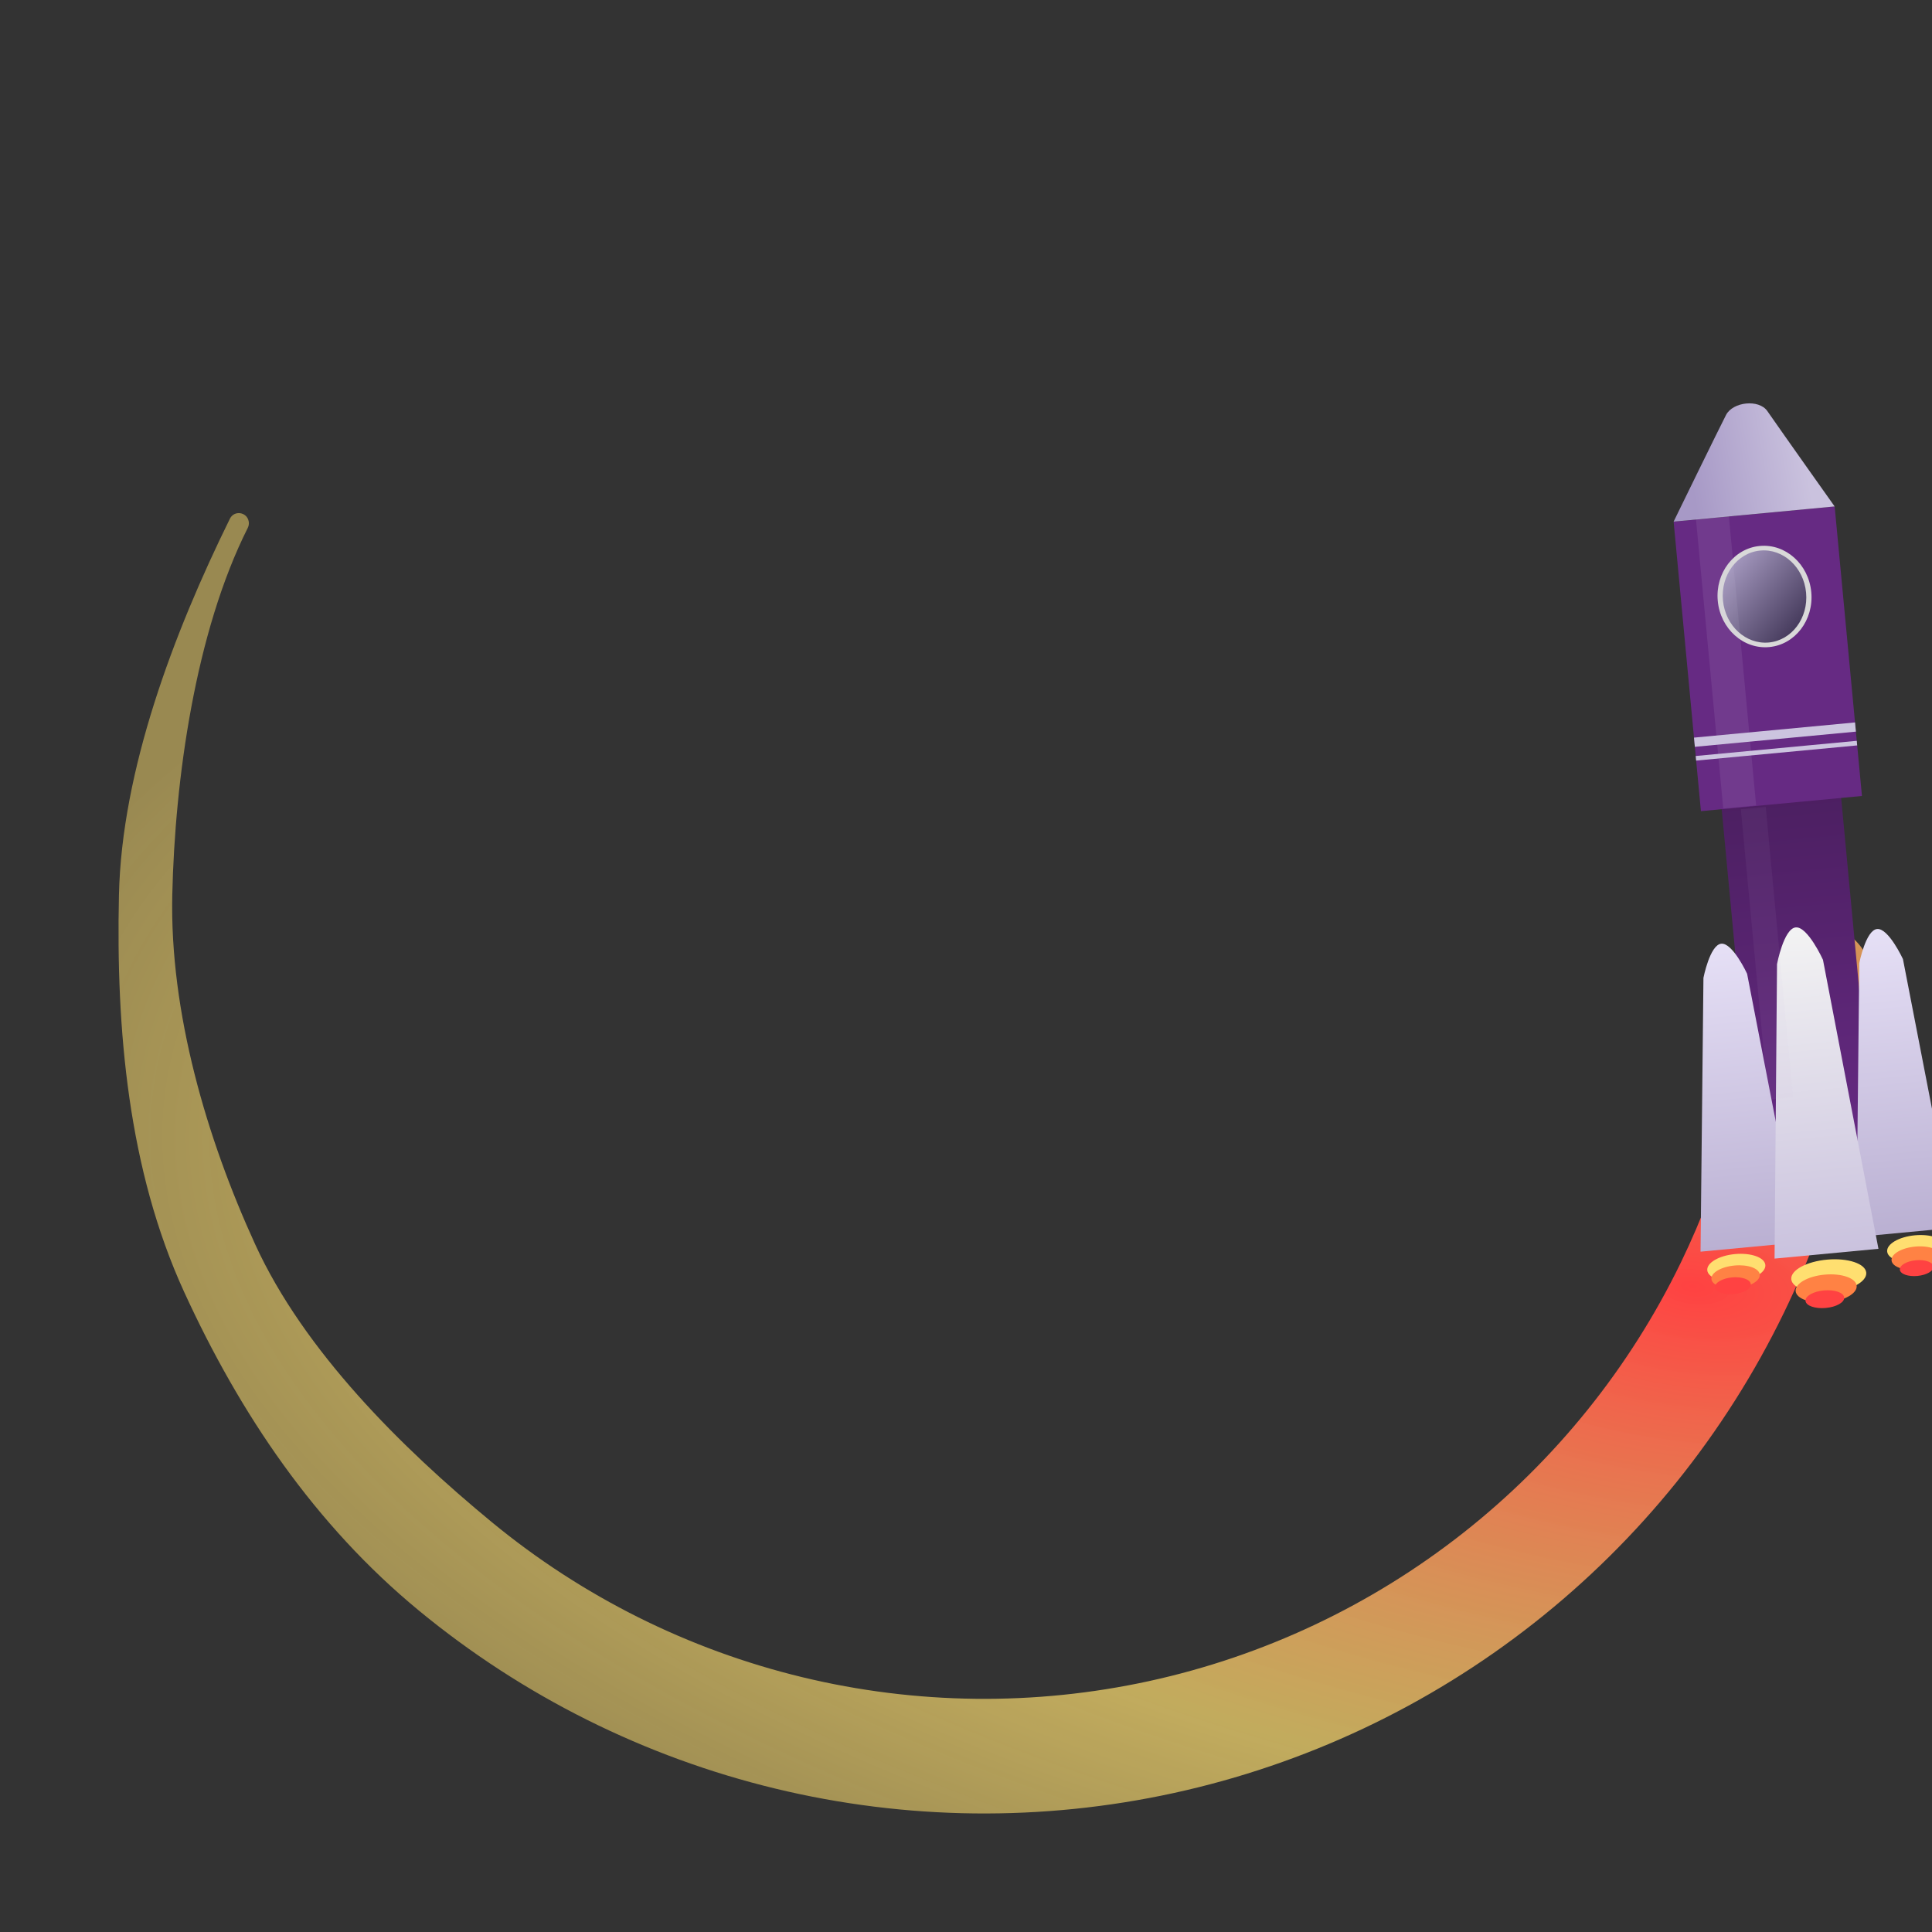 <svg width="163" height="163" viewBox="0 0 163 163" fill="none" xmlns="http://www.w3.org/2000/svg">
<rect x="0" y="0" width="163" height="163" fill="#333333" stroke="none"/>
<g clip-path="url(#clip0_2153_529)">
<path d="M153.2 78C155.87 78 158.051 80.167 157.879 82.832C157.254 92.515 154.755 102 150.504 110.757C145.547 120.965 138.339 129.916 129.422 136.934C120.505 143.953 110.111 148.857 99.024 151.276C87.937 153.695 76.445 153.567 65.415 150.901C54.384 148.235 44.102 143.1 35.344 135.884C26.586 128.668 20.263 119.317 15.536 109C10.809 98.683 9.782 86.845 10.036 75.5C10.27 64.988 14.634 53.434 19.397 43.763C19.759 43.027 20.839 43.187 20.984 43.994V43.994C21.017 44.179 20.989 44.369 20.904 44.537C16.486 53.316 14.754 65.714 14.535 75.5C14.315 85.382 17.418 96.014 21.536 105C25.653 113.986 33.864 122.135 41.493 128.421C49.123 134.706 58.078 139.179 67.686 141.501C77.295 143.823 87.305 143.935 96.962 141.828C106.62 139.721 115.673 135.449 123.441 129.335C131.208 123.222 137.487 115.425 141.804 106.533C145.416 99.093 147.577 91.049 148.186 82.831C148.383 80.168 150.53 78 153.2 78V78Z" fill="url(#paint0_radial_2153_529)"/>
<rect x="145.22" y="67.883" width="10.124" height="30.377" transform="rotate(-5.387 145.22 67.883)" fill="url(#paint1_linear_2153_529)"/>
<path d="M143.717 82.501C143.717 82.501 144.261 79.709 145.222 79.618C146.183 79.528 147.4 82.153 147.4 82.153L151.799 104.816L143.472 105.601L143.717 82.501Z" fill="url(#paint2_linear_2153_529)"/>
<path d="M156.865 81.261C156.865 81.261 157.409 78.469 158.37 78.379C159.331 78.288 160.548 80.914 160.548 80.914L164.946 103.576L156.62 104.362L156.865 81.261Z" fill="url(#paint3_linear_2153_529)"/>
<path d="M149.925 81.341C149.925 81.341 150.492 78.339 151.503 78.244C152.514 78.149 153.801 80.975 153.801 80.975L158.482 105.36L149.717 106.186L149.925 81.341Z" fill="url(#paint4_linear_2153_529)"/>
<rect x="141.201" y="44.009" width="13.646" height="24.535" transform="rotate(-5.387 141.201 44.009)" fill="#662A83"/>
<rect x="142.92" y="62.232" width="13.646" height="0.779" transform="rotate(-5.387 142.92 62.232)" fill="#CCC4DF"/>
<rect x="143.065" y="63.783" width="13.646" height="0.389" transform="rotate(-5.387 143.065 63.783)" fill="#CCC4DF"/>
<path d="M145.623 35.01C146.199 33.897 148.397 33.658 149.107 34.681C150.53 36.732 154.786 42.728 154.786 42.728L141.2 44.009C141.2 44.009 145.029 36.158 145.623 35.01Z" fill="url(#paint5_linear_2153_529)"/>
<ellipse cx="148.87" cy="50.327" rx="3.962" ry="4.284" transform="rotate(-5.387 148.87 50.327)" fill="#D9D9D9"/>
<ellipse cx="148.87" cy="50.328" rx="3.522" ry="3.895" transform="rotate(-5.387 148.87 50.328)" fill="url(#paint6_linear_2153_529)"/>
<rect x="145.388" y="68.212" width="24.605" height="2.786" transform="rotate(-95.387 145.388 68.212)" fill="#CCC4DF" fill-opacity="0.11"/>
<rect x="149.183" y="92.771" width="24.605" height="2.108" transform="rotate(-95.387 149.183 92.771)" fill="#CCC4DF" fill-opacity="0.06"/>
<ellipse cx="146.49" cy="106.947" rx="2.46" ry="1.148" transform="rotate(-5.218 146.49 106.947)" fill="#FFDF70"/>
<ellipse cx="146.43" cy="107.721" rx="2.048" ry="0.956" transform="rotate(-5.218 146.43 107.721)" fill="#FF8244"/>
<ellipse cx="146.201" cy="108.476" rx="1.514" ry="0.707" transform="rotate(-5.218 146.201 108.476)" fill="#FF4242"/>
<ellipse cx="161.667" cy="105.363" rx="2.46" ry="1.148" transform="rotate(-5.28 161.667 105.363)" fill="#FFDF70"/>
<ellipse cx="161.674" cy="106.146" rx="2.096" ry="0.978" transform="rotate(-5.28 161.674 106.146)" fill="#FF8244"/>
<ellipse cx="161.704" cy="106.988" rx="1.424" ry="0.665" transform="rotate(-5.28 161.704 106.988)" fill="#FF4242"/>
<ellipse cx="154.29" cy="107.649" rx="3.175" ry="1.383" transform="rotate(-4.975 154.29 107.649)" fill="#FFDF70"/>
<ellipse cx="154.07" cy="108.706" rx="2.584" ry="1.174" transform="rotate(-4.975 154.07 108.706)" fill="#FF8244"/>
<ellipse cx="153.96" cy="109.611" rx="1.637" ry="0.744" transform="rotate(-4.975 153.96 109.611)" fill="#FF4242"/>
</g>
<defs>
<radialGradient id="paint0_radial_2153_529" cx="0" cy="0" r="1" gradientUnits="userSpaceOnUse" gradientTransform="translate(142.536 108.5) rotate(-172.679) scale(145.184 68.848)">
<stop stop-color="#FF4242"/>
<stop offset="0.65" stop-color="#FFDF70" stop-opacity="0.7"/>
<stop offset="1" stop-color="#FFDF70" stop-opacity="0.5"/>
</radialGradient>
<linearGradient id="paint1_linear_2153_529" x1="150.457" y1="4.981" x2="150.322" y2="98.261" gradientUnits="userSpaceOnUse">
<stop stop-color="#17091D"/>
<stop offset="1" stop-color="#662A83"/>
</linearGradient>
<linearGradient id="paint2_linear_2153_529" x1="145.222" y1="79.618" x2="147.635" y2="105.209" gradientUnits="userSpaceOnUse">
<stop stop-color="#E6E0F6"/>
<stop offset="1" stop-color="#BAB0D2"/>
</linearGradient>
<linearGradient id="paint3_linear_2153_529" x1="158.37" y1="78.379" x2="160.783" y2="103.969" gradientUnits="userSpaceOnUse">
<stop stop-color="#E6E0F6"/>
<stop offset="1" stop-color="#BAB0D2"/>
</linearGradient>
<linearGradient id="paint4_linear_2153_529" x1="151.503" y1="78.244" x2="154.099" y2="105.773" gradientUnits="userSpaceOnUse">
<stop stop-color="#F3F3F3"/>
<stop offset="1" stop-color="#CAC2DE"/>
</linearGradient>
<linearGradient id="paint5_linear_2153_529" x1="151.909" y1="36.446" x2="142.242" y2="38.148" gradientUnits="userSpaceOnUse">
<stop stop-color="#CAC2DE"/>
<stop offset="1" stop-color="#A799C6"/>
</linearGradient>
<linearGradient id="paint6_linear_2153_529" x1="145.877" y1="45.966" x2="154.347" y2="54.476" gradientUnits="userSpaceOnUse">
<stop stop-color="#B3A7CE"/>
<stop offset="1" stop-color="#221737"/>
</linearGradient>
<clipPath id="clip0_2153_529">
<rect width="163" height="163" fill="white"/>
</clipPath>
</defs>
</svg>
